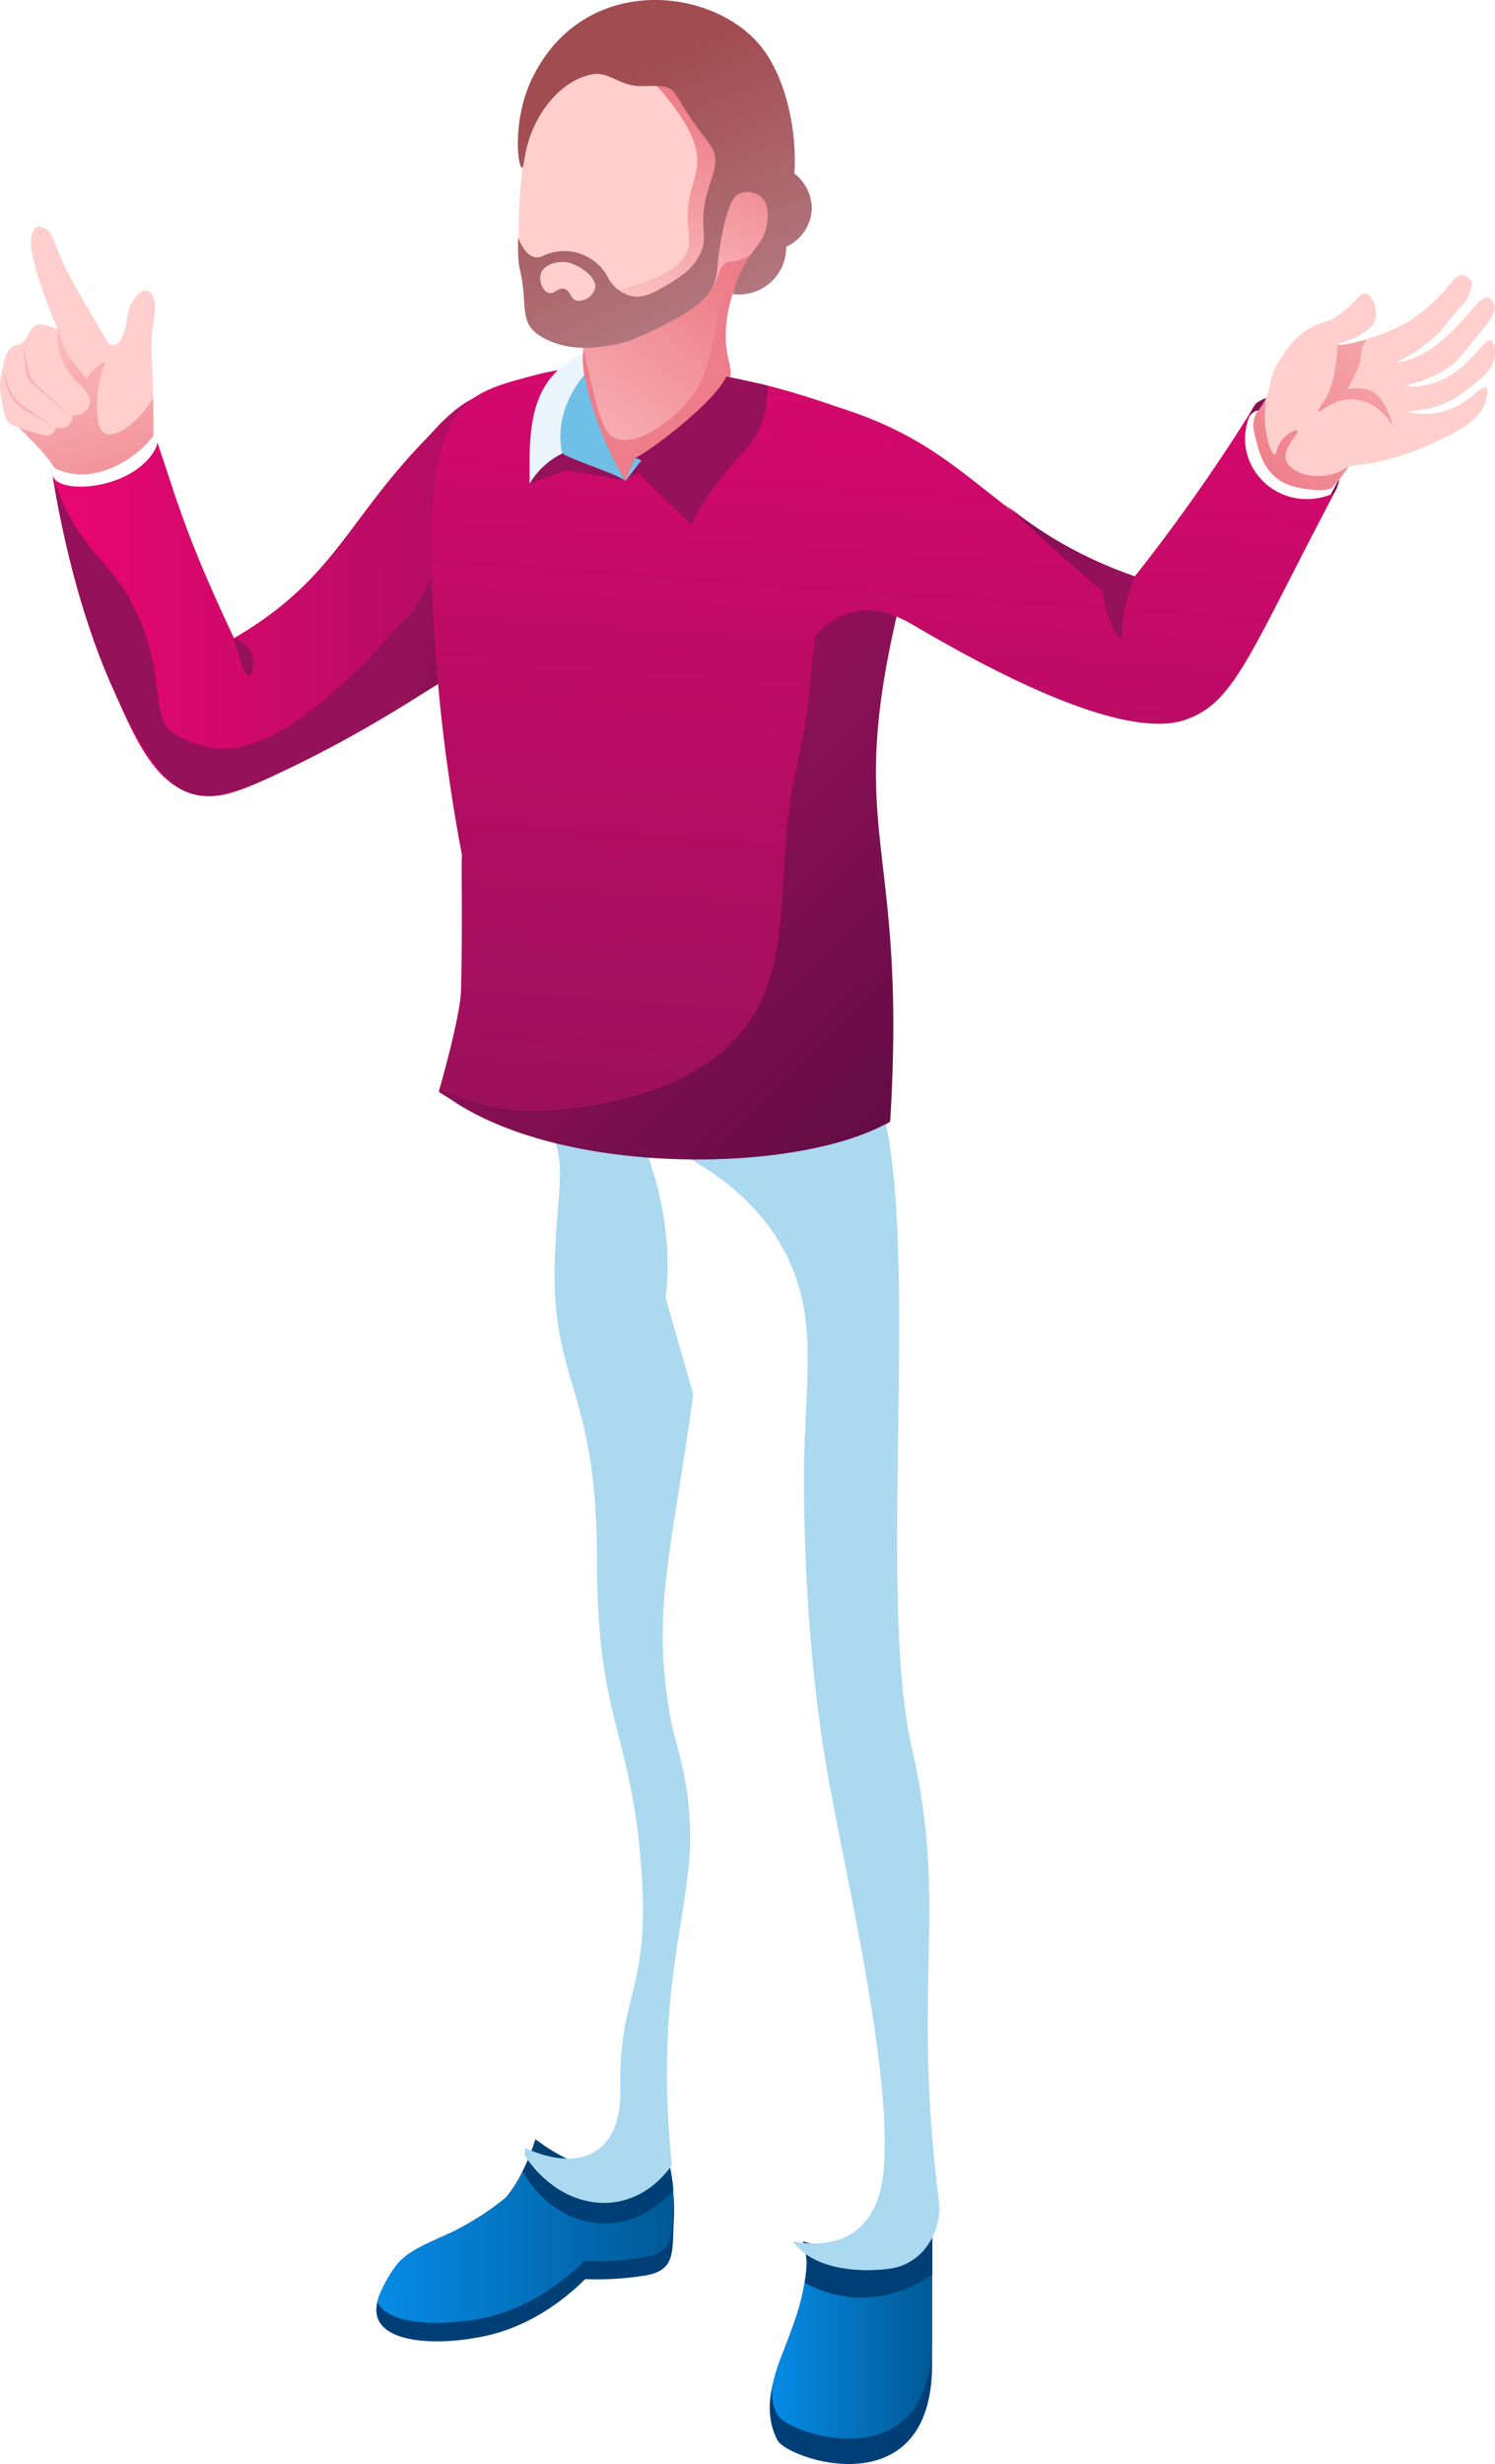 <svg id="Layer_1" data-name="Layer 1" xmlns="http://www.w3.org/2000/svg" xmlns:xlink="http://www.w3.org/1999/xlink" viewBox="0 0 291.72 480.53"><defs><style>.cls-1{mask:url(#mask);filter:url(#luminosity-noclip-4);}.cls-2,.cls-4,.cls-6{mix-blend-mode:multiply;}.cls-2{fill:url(#linear-gradient);}.cls-3{mask:url(#mask-2);filter:url(#luminosity-noclip-5);}.cls-4{fill:url(#linear-gradient-2);}.cls-5{mask:url(#mask-3);filter:url(#luminosity-noclip-6);}.cls-6{fill:url(#linear-gradient-3);}.cls-7{fill:#003f75;}.cls-8{fill:url(#linear-gradient-4);}.cls-9{mask:url(#mask-4);}.cls-10{fill:url(#linear-gradient-5);}.cls-11{fill:#aad9f0;}.cls-12{fill:url(#linear-gradient-6);}.cls-13{mask:url(#mask-5);}.cls-14{fill:url(#linear-gradient-7);}.cls-15{fill:#ffcfcd;}.cls-16{fill:url(#New_Gradient_Swatch_copy_11);}.cls-17{fill:#f9b3b5;}.cls-18{fill:url(#linear-gradient-8);}.cls-19{fill:url(#New_Gradient_Swatch_copy_9);}.cls-20{fill:url(#New_Gradient_Swatch_copy_9-2);}.cls-21{fill:#fff;}.cls-22{fill:url(#linear-gradient-9);}.cls-23{fill:url(#New_Gradient_Swatch_copy_9-3);}.cls-24{fill:url(#New_Gradient_Swatch_copy_11-2);}.cls-25{fill:url(#New_Gradient_Swatch_copy_11-3);}.cls-26{fill:url(#New_Gradient_Swatch_copy_11-4);}.cls-27{fill:url(#linear-gradient-10);}.cls-28{fill:#95115a;}.cls-29{fill:url(#linear-gradient-11);}.cls-30{fill:url(#New_Gradient_Swatch_copy_21);}.cls-31{fill:url(#New_Gradient_Swatch_copy_21-2);}.cls-32{mask:url(#mask-6);}.cls-33{fill:url(#linear-gradient-12);}.cls-34{fill:#850f53;}.cls-35{fill:url(#New_Gradient_Swatch_copy_11-5);}.cls-36{fill:url(#New_Gradient_Swatch_copy_11-6);}.cls-37{fill:url(#linear-gradient-13);}.cls-38{fill:url(#New_Gradient_Swatch_copy_9-4);}.cls-39{filter:url(#luminosity-noclip-3);}.cls-40{filter:url(#luminosity-noclip-2);}.cls-41{filter:url(#luminosity-noclip);}</style><filter id="luminosity-noclip" x="85.23" y="-7873.67" width="53.12" height="32766" filterUnits="userSpaceOnUse" color-interpolation-filters="sRGB"><feFlood flood-color="#fff" result="bg"/><feBlend in="SourceGraphic" in2="bg"/></filter><mask id="mask" x="85.23" y="-7873.67" width="53.12" height="32766" maskUnits="userSpaceOnUse"><g class="cls-41"/></mask><linearGradient id="linear-gradient" x1="101.43" y1="409.23" x2="128.47" y2="87.26" gradientUnits="userSpaceOnUse"><stop offset="0" stop-color="#fff"/><stop offset="0.77" stop-color="#fefefe"/><stop offset="1" stop-color="#fff"/></linearGradient><filter id="luminosity-noclip-2" x="94.56" y="-7873.67" width="88.72" height="32766" filterUnits="userSpaceOnUse" color-interpolation-filters="sRGB"><feFlood flood-color="#fff" result="bg"/><feBlend in="SourceGraphic" in2="bg"/></filter><mask id="mask-2" x="94.56" y="-7873.67" width="88.72" height="32766" maskUnits="userSpaceOnUse"><g class="cls-40"/></mask><linearGradient id="linear-gradient-2" x1="130.67" y1="411.69" x2="157.71" y2="89.72" xlink:href="#linear-gradient"/><filter id="luminosity-noclip-3" x="123.87" y="-7873.67" width="25.29" height="32766" filterUnits="userSpaceOnUse" color-interpolation-filters="sRGB"><feFlood flood-color="#fff" result="bg"/><feBlend in="SourceGraphic" in2="bg"/></filter><mask id="mask-3" x="123.87" y="-7873.67" width="25.29" height="32766" maskUnits="userSpaceOnUse"><g class="cls-39"/></mask><linearGradient id="linear-gradient-3" x1="-12438.4" y1="938.09" x2="-12446.06" y2="954.98" gradientTransform="matrix(-0.99, 0.14, 0.14, 0.99, -12314.96, 841.55)" xlink:href="#linear-gradient"/><linearGradient id="linear-gradient-4" x1="73.62" y1="435.12" x2="131.35" y2="435.12" gradientUnits="userSpaceOnUse"><stop offset="0" stop-color="#068be5"/><stop offset="1" stop-color="#005995"/></linearGradient><filter id="luminosity-noclip-4" x="85.23" y="192.52" width="53.12" height="237.08" filterUnits="userSpaceOnUse" color-interpolation-filters="sRGB"><feFlood flood-color="#fff" result="bg"/><feBlend in="SourceGraphic" in2="bg"/></filter><mask id="mask-4" x="85.23" y="192.52" width="53.12" height="237.08" maskUnits="userSpaceOnUse"><g class="cls-1"><path class="cls-2" d="M135.26,271.9C131,303.37,127,314,130.91,335.51c0,.05.05.16.05.21,1,5.19,4.13,13.33,3.73,23.18-.36,15.7-7,30.22-3.58,63.35-8.08,11.2-21.77,8.87-28.77-2,.52-2.61,1.26-30.2-.93-56.88A406.47,406.47,0,0,0,91.3,300.57c-12.76-51.22-1.66-103.95-.37-108a103.92,103.92,0,0,1,26.86,9.7C138.11,213.42,142.11,224.51,135.26,271.9Z"/></g></mask><linearGradient id="linear-gradient-5" x1="101.43" y1="409.23" x2="128.47" y2="87.26" gradientUnits="userSpaceOnUse"><stop offset="0" stop-color="#c1e3f4"/><stop offset="0.77" stop-color="#e0f1f9"/><stop offset="1" stop-color="#e9f5fb"/></linearGradient><linearGradient id="linear-gradient-6" x1="150.66" y1="455.48" x2="181.88" y2="455.48" xlink:href="#linear-gradient-4"/><filter id="luminosity-noclip-5" x="94.56" y="191.25" width="88.72" height="251.5" filterUnits="userSpaceOnUse" color-interpolation-filters="sRGB"><feFlood flood-color="#fff" result="bg"/><feBlend in="SourceGraphic" in2="bg"/></filter><mask id="mask-5" x="94.56" y="191.25" width="88.72" height="251.5" maskUnits="userSpaceOnUse"><g class="cls-3"><path class="cls-4" d="M174,442.37c-5.58.89-12.43.35-17.06-3-.44-.29-2.17-1.93-2.17-2.33h-.06a6.21,6.21,0,0,1-1-3.42c0-81.3-21.36-154.76-31.06-193.7-9.59.68-23.59-10-27.42-38.57q-.39-2.71-.63-5.75c23.39-5,56.51-9.75,72.17,9.9.52.34,3,3.92,4.51,8.24,8.61,22.5.71,78.26,5.29,117.17V331c.94,10.37,2.34,10.94,3.84,24.63,2.9,28.51-1.92,36,2.8,73.26C184.05,435.37,179.9,441.43,174,442.37Z"/></g></mask><linearGradient id="linear-gradient-7" x1="130.67" y1="411.69" x2="157.71" y2="89.72" xlink:href="#linear-gradient-5"/><linearGradient id="New_Gradient_Swatch_copy_11" x1="24.35" y1="107.66" x2="8.8" y2="51.71" gradientUnits="userSpaceOnUse"><stop offset="0" stop-color="#ed7d88"/><stop offset="1" stop-color="#ffcfcd"/></linearGradient><linearGradient id="linear-gradient-8" x1="127.3" y1="115.61" x2="17.56" y2="115.18" gradientUnits="userSpaceOnUse"><stop offset="0" stop-color="#95115a"/><stop offset="1" stop-color="#e50670"/></linearGradient><linearGradient id="New_Gradient_Swatch_copy_9" x1="81.08" y1="127.64" x2="131.14" y2="138.48" gradientUnits="userSpaceOnUse"><stop offset="0" stop-color="#95115a"/><stop offset="1" stop-color="#380832"/></linearGradient><linearGradient id="New_Gradient_Swatch_copy_9-2" x1="48.54" y1="130.4" x2="59.88" y2="172.2" xlink:href="#New_Gradient_Swatch_copy_9"/><linearGradient id="linear-gradient-9" x1="123.46" y1="232.42" x2="137.72" y2="30.23" xlink:href="#linear-gradient-8"/><linearGradient id="New_Gradient_Swatch_copy_9-3" x1="120.46" y1="150.04" x2="235.9" y2="264.11" xlink:href="#New_Gradient_Swatch_copy_9"/><linearGradient id="New_Gradient_Swatch_copy_11-2" x1="139.72" y1="53.67" x2="101.34" y2="105.33" xlink:href="#New_Gradient_Swatch_copy_11"/><linearGradient id="New_Gradient_Swatch_copy_11-3" x1="158.75" y1="69.79" x2="251.69" y2="62.12" xlink:href="#New_Gradient_Swatch_copy_11"/><linearGradient id="New_Gradient_Swatch_copy_11-4" x1="401.28" y1="-1560.65" x2="392.98" y2="-1512.53" gradientTransform="matrix(0.97, 0.24, -0.24, 0.97, -622.3, 1440.19)" xlink:href="#New_Gradient_Swatch_copy_11"/><linearGradient id="linear-gradient-10" x1="378.11" y1="-1562.14" x2="435.8" y2="-1487.38" gradientTransform="matrix(0.97, 0.24, -0.24, 0.97, -622.3, 1440.19)" gradientUnits="userSpaceOnUse"><stop offset="0" stop-color="#a14c50"/><stop offset="1" stop-color="#c29ea9"/></linearGradient><linearGradient id="linear-gradient-11" x1="-12035.77" y1="1656.8" x2="-12019.28" y2="1656.8" gradientTransform="matrix(-0.97, 0.26, 0.26, 0.97, -11943.88, 1550.3)" gradientUnits="userSpaceOnUse"><stop offset="0" stop-color="#c1e3f4"/><stop offset="1" stop-color="#e9f5fb"/></linearGradient><linearGradient id="New_Gradient_Swatch_copy_21" x1="-12042.83" y1="1662.16" x2="-12073.83" y2="1667.67" gradientTransform="matrix(-0.97, 0.26, 0.26, 0.97, -11943.88, 1550.3)" gradientUnits="userSpaceOnUse"><stop offset="0" stop-color="#70bfe6"/><stop offset="1" stop-color="#aad9f0"/></linearGradient><linearGradient id="New_Gradient_Swatch_copy_21-2" x1="123.91" y1="90.84" x2="122.37" y2="94.24" gradientTransform="matrix(1, 0, 0, 1, 0, 0)" xlink:href="#New_Gradient_Swatch_copy_21"/><filter id="luminosity-noclip-6" x="123.87" y="66.71" width="25.29" height="33.23" filterUnits="userSpaceOnUse" color-interpolation-filters="sRGB"><feFlood flood-color="#fff" result="bg"/><feBlend in="SourceGraphic" in2="bg"/></filter><mask id="mask-6" x="123.87" y="66.71" width="25.29" height="33.23" maskUnits="userSpaceOnUse"><g class="cls-5"><path class="cls-6" d="M123.87,89.23c3.6,3.62,6.77,6.8,10.69,10.71,8.76-13.43,13.71-15.29,14.6-25.67-.79-4-3.6-6.32-7.53-7.56a9.75,9.75,0,0,1-1,6.59C139.36,75.59,133.15,81.78,123.87,89.23Z"/></g></mask><linearGradient id="linear-gradient-12" x1="-12438.4" y1="938.09" x2="-12446.06" y2="954.98" gradientTransform="matrix(-0.99, 0.14, 0.14, 0.99, -12314.96, 841.55)" xlink:href="#linear-gradient-5"/><linearGradient id="New_Gradient_Swatch_copy_11-5" x1="245.35" y1="94.25" x2="296.76" y2="45.87" xlink:href="#New_Gradient_Swatch_copy_11"/><linearGradient id="New_Gradient_Swatch_copy_11-6" x1="245.71" y1="94.64" x2="297.12" y2="46.25" xlink:href="#New_Gradient_Swatch_copy_11"/><linearGradient id="linear-gradient-13" x1="196.02" y1="237.16" x2="210.24" y2="35.43" xlink:href="#linear-gradient-8"/><linearGradient id="New_Gradient_Swatch_copy_9-4" x1="215.53" y1="113.5" x2="160.88" y2="47.83" xlink:href="#New_Gradient_Swatch_copy_9"/></defs><title>manPhase5</title><path class="cls-7" d="M94.27,455.65c4-.81,11.78-3.16,19.92-11.18a58.75,58.75,0,0,0,10.91-.59c7-.83,6-4.7,6.38-10.84a35.68,35.68,0,0,0-.15-5.88c.06-.87-.75-5.16-.65-4.7-10,2.77-18.34.78-26.2-5.22-1.25,3.9-3.26,8.37-5.75,11.32v0c-4.66,4.7-20.19,14.77-23.35,16.55C68.16,456.4,82.51,458.06,94.27,455.65Z"/><path class="cls-8" d="M73.64,448.9c2.19,4.92,13.82,4.59,20.44,3.2,4-.8,11.79-3.15,20-11.21a60.49,60.49,0,0,0,10.92-.55c6.61-.79,6.06-4.27,6.28-9.83a29.1,29.1,0,0,0,.08-3.49,16,16,0,0,0-.24-2.26c0-.1-.39-2.3-.39-2.3-10,2.77-18.34.78-26.2-5.22,0,.12-.53,1.55-.53,1.58a48.31,48.31,0,0,1-2,4.62v0a27.14,27.14,0,0,1-3.26,5.08v0a55,55,0,0,1-10.83,6.89c-4,1.89-8.38,3.4-10.69,6.48a27.39,27.39,0,0,0-3,5.2C73.45,449.08,73.64,448.9,73.64,448.9Z"/><path class="cls-7" d="M102,423.44v0c6.51,11.67,20.63,13.87,29.34,3.68a41.44,41.44,0,0,0-.65-4.7c-10,2.77-18.34.78-26.2-5.22A45.79,45.79,0,0,1,102,423.44Z"/><g class="cls-9"><path class="cls-10" d="M135.26,271.9C131,303.37,127,314,130.91,335.51c0,.05.05.16.05.21,1,5.19,4.13,13.33,3.73,23.18-.36,15.7-7,30.22-3.58,63.35-8.08,11.2-21.77,8.87-28.77-2,.52-2.61,1.26-30.2-.93-56.88A406.47,406.47,0,0,0,91.3,300.57c-12.76-51.22-1.66-103.95-.37-108a103.92,103.92,0,0,1,26.86,9.7C138.11,213.42,142.11,224.51,135.26,271.9Z"/></g><path class="cls-11" d="M134.69,358.9c-.36,15.7-7,30.22-3.58,63.35-8.08,11.2-21.77,8.87-28.77-2a7.13,7.13,0,0,0,.1-1.4h.06v.05c10.57,4.82,18.76,1.3,18.56-11.46-.37-18.61,5.6-19.08,4.2-41.21-1.77-28.47-8.77-29.92-8.77-61.91,0-33.85-9-34.42-8.24-58.63.42-13.74,3-21.36-2.28-26.6-4.62-4.61-11.87-7-17.73-6.22,0,0,.21-7.42.26-7.42,5.38-35,46.21,9.88,41.37,47.6,1.76,6.22,3.63,12.6,5.39,18.87C131,303.37,127,314,130.91,335.51c0,.05.05.16.05.21C132,340.9,134.69,347.22,134.69,358.9Z"/><path class="cls-7" d="M151.65,475.78c1.58,3.73,30.23,13.63,30.23-14.65V435.38s-24.09-.2-24.46,6.16C156.81,455.3,146.45,465.42,151.65,475.78Z"/><path class="cls-12" d="M151.65,470.83c1.58,3.73,30.23,13.63,30.23-14.65v-20.8s-24.09-.2-24.46,6.16C156.29,456.38,147.81,463.53,151.65,470.83Z"/><path class="cls-7" d="M157,445.18c7.64,4.14,16.81,4,24.93-1.62v-8.18a34.26,34.26,0,0,1-25.27,1.7A15.43,15.43,0,0,1,157,445.18Z"/><g class="cls-13"><path class="cls-14" d="M174,442.37c-5.58.89-12.43.35-17.06-3-.44-.29-2.17-1.93-2.17-2.33h-.06a6.21,6.21,0,0,1-1-3.42c0-81.3-21.36-154.76-31.06-193.7-9.59.68-23.59-10-27.42-38.57q-.39-2.71-.63-5.75c23.39-5,56.51-9.75,72.17,9.9.52.34,3,3.92,4.51,8.24,8.61,22.5.71,78.26,5.29,117.17V331c.94,10.37,2.34,10.94,3.84,24.63,2.9,28.51-1.92,36,2.8,73.26C184.05,435.37,179.9,441.43,174,442.37Z"/></g><path class="cls-11" d="M174,442.37c-6.47,1-15.44.1-19.18-5.14-.05-.05-.05-.1-.11-.15h.06c2.22.52,16.22,3.11,17.67-14,1.66-19.39-7.51-57.7-10.83-76.47-5.65-31.83-4.67-63.46-4.67-63.46.57-16.8,2.39-28-4.3-39.92-7.1-12.6-19.81-18.92-29.4-22.29,16.54,3.83,33,.62,48-7.16,0-.05.16-.05.21-.1,8.71,26.89-.61,97,6.53,127.48.44,1.9,1.07,4.71,1.35,6.64,4.72,26.27-1.1,42.12,3.84,81.09C184.05,435.37,179.9,441.43,174,442.37Z"/><path class="cls-15" d="M29.58,94.55,13.93,98.42A30.52,30.52,0,0,0,8.6,88.17c-1.51-1.72-2.3-2-3.58-3.49a5.27,5.27,0,0,0-1.28-1.16c-.64-.4-1-.4-1.42-.65s-1.1-.62-1.49-2.34C-.25,75.79-.17,74.72.47,72c.51-2.29.82-3.43,1.63-4.15s1.29-.26,2.3-1.1,1.44-2.41,2.11-3,1.78-.77,4.7.46c-1.74-4.59-6.65-16-4.74-19.06.57-.94.63-1.29,2.15-.69s2,2.87,3.32,6c1.69,4.13,6.68,11.91,9.25,16.63.47,0,1,.29,1.4.12,1-.43,1.52-2.12,1.78-2.93.51-1.6.43-3.75,1.17-4.91s2-3.55,3.66-2.42.86,5.41.69,6.38c-.82,4.66.17,9.46-.06,14.18C29.63,81.49,29.45,87.29,29.58,94.55Z"/><path class="cls-16" d="M29.89,77.59c0,.4.17,12.92,0,13.41-.9,2.47-3.77,3.64-5.8,4.22-3.57,1.94-7.87,2.11-10.81-.74a5.9,5.9,0,0,1-.94,0c-1.52-3.36-3.1-5.73-8.59-11,1.77.5,3.16.91,4.3,1.3,1.35.4,2.23.1,3-1.47a2.16,2.16,0,0,0,3-2.42,2.87,2.87,0,0,0,3.55-2.72c.15-.08-.72-2.22-2.71-3.75-2.42-2.84-4.61-6.83-3.32-10.42.59,5,3.28,7.13,5.38,10,.18-1.36,4.22-4.54,3.48-2.78a20,20,0,0,0-1.27,10.94C19.81,87.35,26,84,29.89,77.59Z"/><path class="cls-17" d="M4.4,66.73c.2,1.54.88,4,1.27,5.85a4.37,4.37,0,0,0,1.24,2.25c3.63,3.52,13.41,12-.43.19A4.42,4.42,0,0,1,5,72.11Z"/><path class="cls-17" d="M.47,72C1.34,75.42,1.6,78,4.65,79.84l6.07,3.62C1.7,77.14,2.9,78.72.47,72Z"/><path class="cls-18" d="M109.27,77.05c-.39,1.32-23.43,54.55-24,56.36a245,245,0,0,1-32.18,18c-7.22,3.34-10.85,4.48-14.94,3.56C29.74,153,25.8,142.73,21.48,133c-8-18.43-11.2-40.18-11.2-40.18a19.51,19.51,0,0,0,20.38-6.65c4,11.58,5.18,17.4,15,38.29,19.8-11.59,21.83-22.86,37.76-39.18C86.83,81.75,94.36,71.7,109.27,77.05Z"/><path class="cls-19" d="M86.74,132.64C79,137.31,69,144.06,53.06,151.41c-15.23,7.06-20.68,6.14-31.57-18.38-5.37-12.34-9-26.63-11.17-40,4.17,13,10.32,15.68,14.62,23.15,6.19,10.66,5.26,19.2,6.58,23.25A8.35,8.35,0,0,0,32.73,142c.52.78,5.31,3.9,10.52,4,12,.34,26.54-15.21,32.66-21.77,3.27-3.5,4.9-5.24,6.16-7.45,6.22-10.91,2.24-21.34,6.8-23.33C95.08,90.76,122,108.58,86.74,132.64Z"/><path class="cls-20" d="M45.63,124.5c1.55,5.8,2.43,7.42,3,7.35s1.39-2.92.08-5.12A5.09,5.09,0,0,0,45.63,124.5Z"/><path class="cls-21" d="M30.06,88c-5.22,8.55-22.24,8.6-19.51,3.24,7.61,3.82,16.1-1.76,19.49-6.4C31,85.83,30.75,86.91,30.06,88Z"/><path class="cls-22" d="M180.83,102s-3.88,10.29-3.94,10.94c-12.44,36.29-9.24,42-9.6,47.11-.16,19.34,4,39.94,3.8,59.23-43.19,12-71,3-85.46-6.41,0-.05,4.16-14.38,4.32-19.62.36-12.55,0-26.34.21-26.39a346.64,346.64,0,0,1-6-56.67c-.51-31.57,6.47-33.4,19.76-36.91,14.77-4,31.3-1.58,45.88,1.92,14.46,3.73,26.23,9,29.5,11.4C181.35,88.16,182.18,98.63,180.83,102Z"/><path class="cls-23" d="M173.7,218.68c-.19.33-1.31.73-1.57.88h0c-17.94,9.14-61.35,9.74-83.48-4.69a.11.11,0,0,0-.08-.05c-1.07-.82-3-1.81-2.9-1.95.31-.64,7.16,2.61,13.42,3.52a48.27,48.27,0,0,0,10.09,0c6-.62,25.31-2.64,35.57-15.2,10.79-13.2,6.14-31.41,10.59-51,5.44-23.91,0-24.37,11.83-51.29a38.39,38.39,0,0,1,5.24,9.24c1.47,3.9,2.85,7.64,3,10.13C164.61,163.63,177.12,163.16,173.7,218.68Z"/><path class="cls-24" d="M141.59,65.76c.1,5,1.55,5.55.67,8.92-1.32,5.49-15.75,15.65-20.22,19.08-6.17-7.57-9.64-13.39-8.76-21.36.24-2.13,1.11-5.68.1-7.57a.82.82,0,0,1-.2-.73c.2-.31,1.14-.26,3.37-.51a49.46,49.46,0,0,0,10.68-2.7c7.33-3,8.45-10.3,21.36-13.79C144.44,52.2,141.48,58.93,141.59,65.76Z"/><path class="cls-25" d="M141.59,65.76c.1,5,1.55,5.55.67,8.92-1.32,5.49-15.75,15.65-20.22,19.08-11.89-14.6-8.63-19.52-8.19-25.87.16.88.41,2,.73,3.32,2,8.71,3,13.06,5.18,14.15,4.1,2.07,11-3.06,14.15-6.69a23.14,23.14,0,0,0,2.8-4.2c3.63-7,2.35-19.59,9.91-24.62A28.11,28.11,0,0,0,141.59,65.76Z"/><path class="cls-15" d="M154.43,32.36a25.26,25.26,0,0,1-2.28,4.92c0,1.78-.41,5.56-1.17,7.12-1.29,2.63-2,2.59-4.21,3.21-2.8.79-9.13,2.87-7.6,5.37.82,1.36-3.8,8-13.58,9.76,3.25-.51,3.12-.26.39.56-5.61,2.27-8,2.94-9,3l-1.92.15c-5.39-1.12-6.55.19-10.62-1.77-2.92-8-3.55-17-3.06-25.58.2-3.46,1.93-20,3.39-23.23,8-18,34.39-15.38,43-2.68C153.39,21.46,154.93,30.88,154.43,32.36Z"/><path class="cls-26" d="M150.91,36.56c.46,5.34-1,9.76-3,11.82A9.26,9.26,0,0,1,144,50.84c-1.21.3-1.53,0-2.3.42-1.46.8-1.28,2.45-2.55,4.53-.67,1.1-1.54,1.59-2.89,3-1.54,1.59-5,3.39-8.83,4.85-1.43.74-8.79,1.79-10.6,2,1-2,3.58-6.9,3.55-9.11,10.33-2.31,13.24-5.56,13.9-8.19.58-2.32-.58-4.16.17-9.32.82-5.66,4.94-8.46-4.49-20.18a33.27,33.27,0,0,0-11.24-8.93s1.3-2.73,6-5.82,12.82.83,18,10.53A79.92,79.92,0,0,1,150.91,36.56Z"/><path class="cls-27" d="M155,33.83c.58-8.08-1.58-18.9-6.77-25.08-9.77-11.62-34.9-13.88-44.61,7C100,23.55,101,32.7,101.88,32.71c.27,0,.37-1.44.7-3,1.71-8.29,7.59-14.44,13.26-15.25,3.06-.44,5.29,2.41,9.28,2.34,8.14-.15,4.56-.23,12.17,9.73a14.41,14.41,0,0,1,1.88,2.78c1.08,2.52-.18,4.77-1.13,8.16-2,7.17.65,8.64-1.77,12.73-1.6,2.69-4,4.1-6.07,5.35-2.46,1.46-4.68,2.77-7.23,2.13a7.29,7.29,0,0,1-4.15-3.2,9.61,9.61,0,0,0-11.8-5c-1.19.39-1.67.83-2.54.7-1.62-.24-2.7-2.15-3.39-3.84-.08,7.26.47,4.94,1,10.12.49,4.89-.19,7.35,4.39,9.67s9.42,1.71,12,1.33c4.57-.64,7.75-2.32,14.16-5.68,6.44-3.91,7.13-6.22,7.47-10.78.19-2.55,1.61-11.61,3.76-13a4.11,4.11,0,0,1,4.53.31c2.45,1.94,1,6.48.91,6.88-.65,2-1.56,2.56-3,4.74A25.05,25.05,0,0,0,143,57.34a9.18,9.18,0,0,0,10.41-9.22,8.51,8.51,0,0,0,5-7.56A8.75,8.75,0,0,0,155,33.83Z"/><path class="cls-15" d="M105.53,53.4c.6-1.88,3.12-2.35,4.47-2.31,2.35.07,6.59,2.76,6.12,5.13a3.33,3.33,0,0,1-3.64,2.41c-1.21-.37-1.15-2-2.41-2.29s-1.9,1.11-3,.79S105.07,54.87,105.53,53.4Z"/><path class="cls-28" d="M122,93.75s-11.14-2.18-11.64-2-7,2.61-7,2.61l9.85-15.55Z"/><path class="cls-29" d="M113.69,68.94c-10.93,5.17-10.37,15.58-10.35,25.39a15.14,15.14,0,0,1,6.39-5.9A31.56,31.56,0,0,1,114,73.16,27.07,27.07,0,0,1,113.69,68.94Z"/><path class="cls-30" d="M109.73,88.43c2.26,1.43,10.33,3.89,12.3,5.32a65.3,65.3,0,0,1-8-20.59C110.53,77.13,108.42,83.2,109.73,88.43Z"/><path class="cls-28" d="M149.78,75.2c.06,12.8-7.28,12.17-14.89,27.12-3.5-3.34-7-6.75-10.36-10.17a14.45,14.45,0,0,0-2.5,1.6l1.83-4.5c.51.47,15.19-10.11,17.88-15.81C144.49,74,147.19,74.58,149.78,75.2Z"/><polygon class="cls-31" points="123.87 89.23 122.03 93.75 125.16 89.8 123.87 89.23"/><g class="cls-32"><path class="cls-33" d="M123.87,89.23c3.6,3.62,6.77,6.8,10.69,10.71,8.76-13.43,13.71-15.29,14.6-25.67-.79-4-3.6-6.32-7.53-7.56a9.75,9.75,0,0,1-1,6.59C139.36,75.59,133.15,81.78,123.87,89.23Z"/></g><path class="cls-34" d="M245.09,78.66c8.41-5.89,16.46,7.15,16.37,13.36a7.62,7.62,0,0,1-3.14,6.34c-7.23-5.25-10.66,2.62-13.11-2.9C243.24,91,240.19,85.55,245.09,78.66Z"/><path class="cls-15" d="M291.11,71.2a7.37,7.37,0,0,1-2.26,2.66,33.61,33.61,0,0,1-5.17,3.94c-4.47,2.51-8.75,2.23-8.74,2.46s3.74,1.12,7.76-.37C287,78.31,289.08,75,290,75.58c.53.37.17,1.9-.24,3-1.42,3.61-4.84,5.3-9.73,7.63a48.8,48.8,0,0,1-16.75,4.68,51.88,51.88,0,0,1-6.42,7.65c-5.22,4.6-8.36.58-11.1-3.16h0c-3.42-4.88-4.08-10-.69-14.45,3.83-5,1.74-6.06,4.43-10.34,1.43-2.28,2.91-4.62,5.79-6.41,2.65-1.64,3.61-1,6.28-3,2.94-2.12,3.71-4.27,5-3.93s2.37,3.27,1.84,4.92c-.91,3.31-7.38,4.72-7.38,5.06s9.6-1.29,15.64-5.79a35.92,35.92,0,0,0,4.8-4.32c1.88-2.1,2.56-3.51,3.81-3.44A2.22,2.22,0,0,1,287.13,55c.23.61-.38,3.08-1.85,4.55-4,4.49-3.57,4.64-5.79,6.53a32.07,32.07,0,0,1-7.5,4.8c4.82-.93,8.65-2.73,15.14-10.41.91-1.07,2.21-2.7,3.32-2.4.77.21,1.09,1.22,1.11,1.29.44,1.46-.73,3-2.21,4.8-3.25,4-4.88,6.07-5.36,6.47-4.59,3.79-9.51,4.27-9.42,4.61s3.69.39,7.39-1.47c5.5-2.75,7.59-8,9-7.33C291.57,66.77,292.23,68.9,291.11,71.2Z"/><path class="cls-35" d="M263.24,90.85a51.88,51.88,0,0,1-6.42,7.65c-3.37.14-7.74-1.31-11.1-3.16h0c-6.69-9.54-.32-14,1.27-17.67h.08a22.4,22.4,0,0,0-.19,5c.2,2.89,1.17,6,1.84,5.91.41,0,.29-1.2,1.29-2.59s2.81-2.35,3.14-2c.53.5-2.94,3.26-2.21,5.73C251.77,92.53,258.35,94.49,263.24,90.85Z"/><path class="cls-21" d="M245.58,80.08c-1.34,1.52-1.12,3.32-.61,5.29.81,3.14,1.83,7.49,6.64,9.23,2.9,1.05,7.33,1.23,8.13.62a8.33,8.33,0,0,0,1.54-1.79l-1.66,3.08s-9.17,4.31-12.19-.31-6.16-4.18-6.16-7.75.8-5.36,1.36-5.79S244.23,80,245.58,80.08Z"/><path class="cls-36" d="M266.88,76a7.17,7.17,0,0,0-4,0c1.81-3.48,2.42-4.36,2.67-6.68a7,7,0,0,1,1.1-3.13c-3.3,1-5.6,1.24-5.66,1,0,0-.12,8.12-3,11.56-.12.15-.92,1.3-.71,1.52S259,79,261.2,78.24a8.83,8.83,0,0,1,6,.42,11.24,11.24,0,0,1,4.58,4.43C271.68,82.6,270.27,76.94,266.88,76Z"/><path class="cls-37" d="M157.68,77.8c32.61,8,33.09,23.67,63.74,34.62a356.12,356.12,0,0,0,23.67-33.76c-6.82,10.62,3.88,22.45,15.26,17.52-16.74,31.74-19.43,40.86-29.05,44.19-12.84,4.44-40.87-11.34-52.5-18.13-2.16-1.26-6.65-4-11.84-3-8,1.55-12.62,11-14.9,16.85A109,109,0,0,1,157.68,77.8Z"/><path class="cls-38" d="M219,123.29c.13,3.49-3.29-2.3-3.8-8-4.83-3.83-14-12.34-19.14-17.06a79.84,79.84,0,0,0,25.36,14.15S218.81,118.67,219,123.29Z"/></svg>